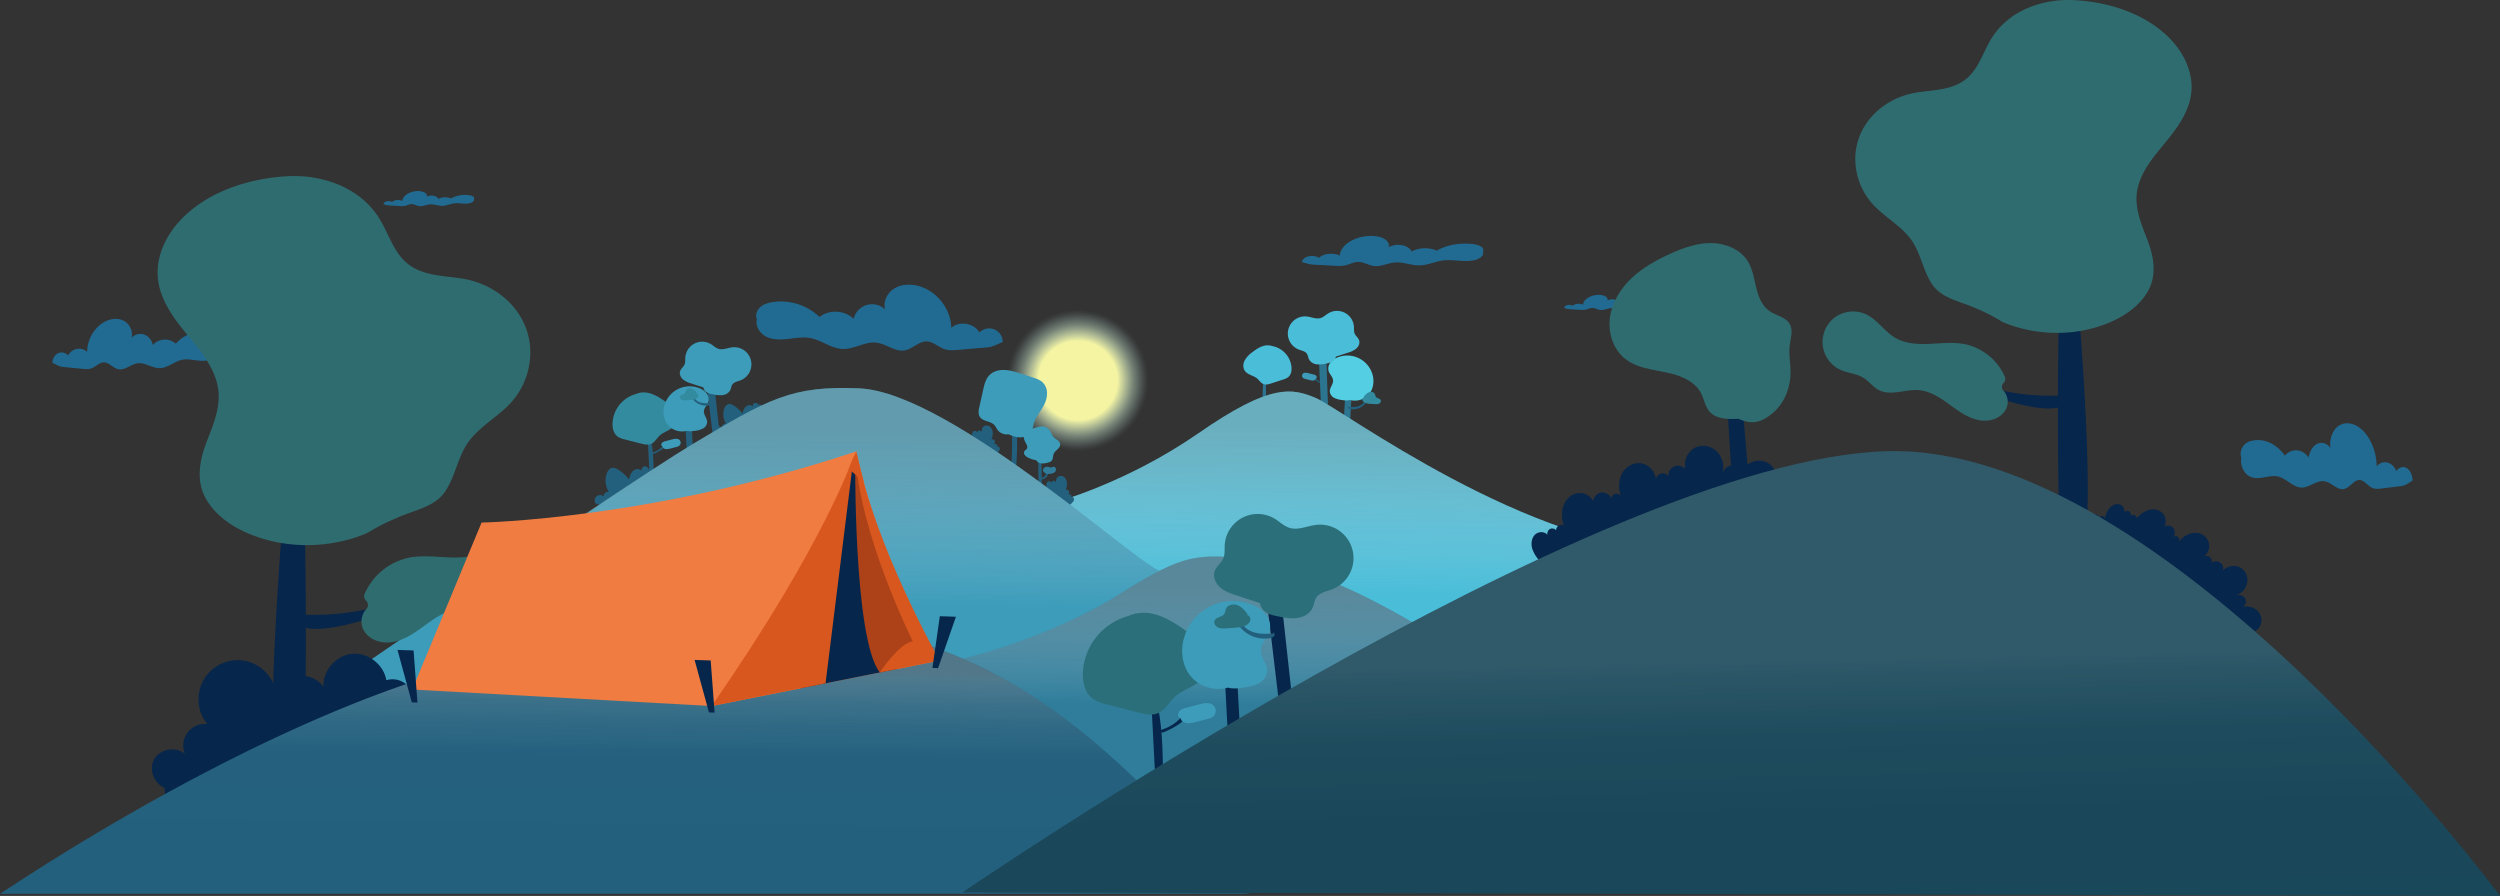 <svg xmlns="http://www.w3.org/2000/svg" xmlns:xlink="http://www.w3.org/1999/xlink" viewBox="0 0 1933.47 692.88"><rect x="0" y="0" width="1933.47" height="692.88" fill="#333333" stroke="none"/><defs><style>.cls-1{opacity:0.47;}.cls-2{fill:#0da9ff;}.cls-3{fill:url(#radial-gradient);}.cls-4{fill:#f4f4a2;}.cls-5{fill:#23607d;}.cls-6{fill:#338ba0;}.cls-7{fill:#3c9cba;}.cls-8{fill:#2c7591;}.cls-9{fill:#4abdd8;}.cls-10{fill:#54cee2;}.cls-11{fill:url(#linear-gradient);}.cls-12{fill:#2f7d9b;}.cls-13{fill:url(#linear-gradient-2);}.cls-14{fill:#06264c;}.cls-15{fill:url(#linear-gradient-3);}.cls-16{fill:#2f6c70;}.cls-17{fill:#2a6f7a;}.cls-18{fill:url(#linear-gradient-4);}.cls-19{fill:#f07c41;}.cls-20{fill:#d8571e;}.cls-21{fill:#ad4218;}.cls-22{fill:#184759;}.cls-23{fill:url(#linear-gradient-5);}</style><radialGradient id="radial-gradient" cx="833.59" cy="294.3" r="54.64" gradientUnits="userSpaceOnUse"><stop offset="0.56" stop-color="#f4f4a2"/><stop offset="0.68" stop-color="#e7f7bf" stop-opacity="0.68"/><stop offset="0.79" stop-color="#dbfbda" stop-opacity="0.39"/><stop offset="0.89" stop-color="#d2fded" stop-opacity="0.18"/><stop offset="0.96" stop-color="#ccfef9" stop-opacity="0.05"/><stop offset="1" stop-color="#cafffe" stop-opacity="0"/></radialGradient><linearGradient id="linear-gradient" x1="1058.22" y1="480.28" x2="1059.68" y2="332.49" gradientUnits="userSpaceOnUse"><stop offset="0.14" stop-color="#fff" stop-opacity="0"/><stop offset="0.34" stop-color="#e2e2e2" stop-opacity="0.11"/><stop offset="0.77" stop-color="#adadad" stop-opacity="0.32"/><stop offset="1" stop-color="#999" stop-opacity="0.4"/></linearGradient><linearGradient id="linear-gradient-2" x1="519.51" y1="491.65" x2="521.11" y2="330.41" gradientUnits="userSpaceOnUse"><stop offset="0.15" stop-color="#fff" stop-opacity="0"/><stop offset="0.35" stop-color="#e2e2e2" stop-opacity="0.11"/><stop offset="0.77" stop-color="#adadad" stop-opacity="0.32"/><stop offset="1" stop-color="#999" stop-opacity="0.4"/></linearGradient><linearGradient id="linear-gradient-3" x1="949.91" y1="573.62" x2="951.1" y2="454.02" gradientUnits="userSpaceOnUse"><stop offset="0.24" stop-color="#fff" stop-opacity="0"/><stop offset="0.42" stop-color="#e2e2e2" stop-opacity="0.11"/><stop offset="0.79" stop-color="#adadad" stop-opacity="0.32"/><stop offset="1" stop-color="#999" stop-opacity="0.4"/></linearGradient><linearGradient id="linear-gradient-4" x1="483.06" y1="692.05" x2="484.81" y2="516.11" gradientUnits="userSpaceOnUse"><stop offset="0.24" stop-color="#fff" stop-opacity="0"/><stop offset="0.62" stop-color="#fcfcfc" stop-opacity="0.01"/><stop offset="0.75" stop-color="#f1f1f1" stop-opacity="0.06"/><stop offset="0.85" stop-color="#ddd" stop-opacity="0.13"/><stop offset="0.93" stop-color="#c1c1c1" stop-opacity="0.24"/><stop offset="0.99" stop-color="#9d9d9d" stop-opacity="0.38"/><stop offset="1" stop-color="#999" stop-opacity="0.4"/></linearGradient><linearGradient id="linear-gradient-5" x1="1340.71" y1="781.29" x2="1335.25" y2="512.88" gradientUnits="userSpaceOnUse"><stop offset="0" stop-color="#fff" stop-opacity="0"/><stop offset="0.59" stop-color="#fff" stop-opacity="0.01"/><stop offset="0.8" stop-color="#fff" stop-opacity="0.03"/><stop offset="0.96" stop-color="#fff" stop-opacity="0.08"/><stop offset="1" stop-color="#fff" stop-opacity="0.1"/></linearGradient></defs><title>mountains</title><g id="Layer_2" data-name="Layer 2"><g id="CampDrawing"><g class="cls-1"><path class="cls-2" d="M585.19,246.42c-1.13-3.11.32-6.72,2.8-8.91s5.78-3.21,9-3.77a43.08,43.08,0,0,1,36.82,11.43c7.54-6,19.57-5.34,26.39,1.47a14.63,14.63,0,0,1,24.32-7.34c-1.72-6.1,1.74-12.89,7.15-16.2s12.27-3.55,18.4-2c14.32,3.71,25.33,17.64,25.62,32.44,6.33-5.56,17.6-3.71,21.82,3.58a10.5,10.5,0,0,1,18,7.37c-3.93,1.65-7.69,3.79-11.93,4.16l-22.06,1.91c-3.73.32-7.59.63-11.14-.57-4.76-1.6-8.68-5.81-13.7-5.94-6.12-.16-10.77,5.76-16.78,6.9-7.56,1.42-14.38-5-22-5.93-8.79-1.11-17.09,5.09-26,4.86s-16.35-6.74-25-8.4c-5.6-1.07-11.35-.07-17,.59s-11.63.93-16.81-1.46-9.17-8.2-7.7-13.7"/><path class="cls-2" d="M1733.2,353.62a10.37,10.37,0,0,1,8.24-12.68c9.16-2.28,19,2.11,25.64,11.43,5.25-6,13.63-5.34,18.38,1.47.8-5,3.56-9.25,7-10.74s7.36-.14,10,3.4c-1.2-6.1,1.21-12.9,5-16.21s8.54-3.55,12.81-2c10,3.71,17.64,17.65,17.84,32.44,4.41-5.55,12.25-3.7,15.19,3.59,2-2.93,5.31-3.89,8-2.32s4.52,5.56,4.53,9.69c-2.73,1.64-5.35,3.79-8.3,4.16l-15.37,1.9c-2.6.33-5.28.64-7.75-.56-3.32-1.6-6-5.81-9.54-5.94-4.26-.16-7.5,5.76-11.69,6.89-5.26,1.43-10-5-15.33-5.92-6.12-1.11-11.9,5.09-18.07,4.86s-11.38-6.75-17.43-8.41c-3.9-1.06-7.91-.06-11.85.6s-8.09.93-11.7-1.46-6.39-8.2-5.36-13.7"/><path class="cls-2" d="M366.57,153.75c.41-.71-.12-1.54-1-2a9.22,9.22,0,0,0-3.33-.86,22.65,22.65,0,0,0-13.54,2.62,11.23,11.23,0,0,0-9.71.33c-.42-1.14-1.88-2.12-3.68-2.45a8.05,8.05,0,0,0-5.26.77c.63-1.4-.64-3-2.63-3.71a13.72,13.72,0,0,0-6.77-.45c-5.27.85-9.31,4-9.42,7.43-2.33-1.27-6.47-.85-8,.82a5.84,5.84,0,0,0-4.21-.53c-1.4.36-2.39,1.28-2.4,2.22a21.31,21.31,0,0,0,4.39.95l8.11.44a16,16,0,0,0,4.1-.13c1.75-.37,3.19-1.33,5-1.36,2.25,0,4,1.32,6.17,1.58,2.78.33,5.29-1.14,8.1-1.36,3.23-.25,6.29,1.17,9.54,1.12s6-1.55,9.21-1.93a33.63,33.63,0,0,1,6.26.14,18.14,18.14,0,0,0,6.18-.34c1.9-.54,3.37-1.88,2.83-3.14"/><path class="cls-2" d="M168.74,266.71a7.07,7.07,0,0,0-1.88-6.82,11.44,11.44,0,0,0-6.09-2.88c-8.86-1.75-18.38,1.61-24.81,8.75a12.61,12.61,0,0,0-17.78,1.12,10.92,10.92,0,0,0-6.75-8.21,9.2,9.2,0,0,0-9.63,2.59A12.2,12.2,0,0,0,97,248.86c-3.64-2.53-8.26-2.72-12.39-1.5-9.65,2.84-17.07,13.51-17.26,24.83-4.27-4.25-11.86-2.84-14.7,2.75a6.62,6.62,0,0,0-7.71-1.78,8.3,8.3,0,0,0-4.38,7.41c2.64,1.27,5.18,2.91,8,3.19l14.86,1.46c2.52.25,5.12.48,7.51-.43,3.21-1.23,5.85-4.45,9.23-4.55,4.12-.12,7.26,4.41,11.3,5.28,5.1,1.09,9.69-3.8,14.84-4.54,5.92-.85,11.51,3.9,17.48,3.72s11-5.16,16.87-6.43c3.77-.82,7.64,0,11.46.45s7.83.71,11.32-1.11,6.18-6.28,5.19-10.49"/><path class="cls-2" d="M1279.7,234c.41-.71-.12-1.54-1-2a9.22,9.22,0,0,0-3.33-.86,22.72,22.72,0,0,0-13.54,2.61,11.26,11.26,0,0,0-9.71.34c-.42-1.14-1.88-2.12-3.68-2.46a8.06,8.06,0,0,0-5.26.78c.63-1.4-.64-3-2.63-3.71a13.72,13.72,0,0,0-6.77-.45c-5.27.85-9.31,4-9.42,7.43-2.33-1.27-6.47-.85-8,.82a5.8,5.8,0,0,0-4.2-.53c-1.41.36-2.39,1.27-2.4,2.22a21.31,21.31,0,0,0,4.39,1l8.11.44a16.44,16.44,0,0,0,4.1-.13c1.75-.37,3.19-1.33,5-1.36,2.25,0,4,1.32,6.17,1.58,2.78.32,5.29-1.14,8.1-1.36,3.23-.25,6.28,1.17,9.54,1.11s6-1.54,9.21-1.92a32.79,32.79,0,0,1,6.26.13,17.9,17.9,0,0,0,6.18-.33c1.9-.55,3.37-1.88,2.83-3.14"/><path class="cls-2" d="M1146.94,194.46c.83-1.42-.24-3.08-2.06-4.08a18.19,18.19,0,0,0-6.65-1.73c-9.67-1-20.06,1-27.08,5.24-5.55-2.75-14.4-2.45-19.42.67-.84-2.29-3.76-4.23-7.37-4.91a16.08,16.08,0,0,0-10.51,1.55c1.26-2.79-1.29-5.91-5.26-7.42s-9-1.63-13.54-.9c-10.53,1.7-18.63,8.08-18.85,14.86-4.65-2.55-12.94-1.7-16,1.64a11.67,11.67,0,0,0-8.42-1.06c-2.8.72-4.78,2.55-4.78,4.44,2.88.75,5.65,1.74,8.77,1.9l16.23.88a32.39,32.39,0,0,0,8.19-.26c3.5-.73,6.39-2.66,10.08-2.72,4.5-.08,7.92,2.64,12.34,3.15,5.56.66,10.58-2.27,16.2-2.71,6.46-.51,12.57,2.33,19.08,2.23s12-3.09,18.43-3.85c4.11-.49,8.34,0,12.5.27s8.56.42,12.37-.67,6.75-3.76,5.66-6.28"/></g><circle class="cls-3" cx="833.59" cy="294.3" r="54.64"/><circle class="cls-4" cx="834.8" cy="294.3" r="28.15"/><path class="cls-5" d="M462,388.82,461.2,390a4.14,4.14,0,0,1,5.63-6.07,3.8,3.8,0,0,1,3.95-3.7,16.36,16.36,0,0,1-1.52-14.06c.65-1.81,1.8-3.63,3.63-4.2s4,.39,5.75,1.53a32.5,32.5,0,0,1,7.77,7.26,18.9,18.9,0,0,1,1.76-4.76,6.46,6.46,0,0,1,3.85-3.13,3.94,3.94,0,0,1,4.37,1.77,2.72,2.72,0,1,1,5.08-1.83,1.82,1.82,0,0,1,2.74.16,2.91,2.91,0,0,1,.13,3,8,8,0,0,1-2,2.4,125,125,0,0,1-30.52,20.27c-2.83,1.32-6,2.56-9,1.6a1.74,1.74,0,0,1-1-.66.75.75,0,0,1,.2-1.06"/><path class="cls-5" d="M554.2,334.57l-.61,1a3.39,3.39,0,0,1,4.6-5,3.11,3.11,0,0,1,3.23-3,13.36,13.36,0,0,1-1.24-11.5,5.2,5.2,0,0,1,3-3.44c1.6-.5,3.3.33,4.7,1.25a26.76,26.76,0,0,1,6.35,5.94,16.08,16.08,0,0,1,1.44-3.89,5.28,5.28,0,0,1,3.15-2.55,3.22,3.22,0,0,1,3.58,1.44,2.23,2.23,0,1,1,4.16-1.49,1.47,1.47,0,0,1,2.23.12,2.38,2.38,0,0,1,.11,2.46,6.51,6.51,0,0,1-1.67,2,101.84,101.84,0,0,1-25,16.58c-2.31,1.08-4.92,2.1-7.34,1.31a1.53,1.53,0,0,1-.83-.54.62.62,0,0,1,.17-.87"/><path class="cls-5" d="M500.88,338.35l1.35,26.11a4.86,4.86,0,0,0,.76,2.86,1.69,1.69,0,0,0,2.58.17c-.15-10.24-.31-20.59-2.88-30.5-1.09.37-.73,1-1.81,1.36"/><path class="cls-6" d="M494.14,304.23a24.56,24.56,0,0,0-20.4,22.65c-.25,4,.72,8.43,3.95,10.78a16,16,0,0,0,5.55,2.2l12.53,3.21c2.57.66,5.37,1.3,7.81.25,2.8-1.21,4.25-4.25,6.48-6.34,3.62-3.39,9.4-4.32,12-8.53,2-3.27,1.44-7.67-.56-11s-5.16-5.7-8.35-7.87c-4.16-2.83-8.66-5.47-13.66-6s-10.6,1.43-12.9,5.9"/><path class="cls-5" d="M504.94,349.89a17.12,17.12,0,0,0,8.49-5.72c.33-.42.83-.9,1.31-.68a.78.78,0,0,1,.36.89,1.92,1.92,0,0,1-.53.87c-2.24,2.54-5.34,4.14-8.44,5.51a2.11,2.11,0,0,1-.94.26.77.77,0,0,1-.75-.54c-.06-.32.3-.68.59-.53"/><path class="cls-7" d="M513.47,345.23a1.39,1.39,0,0,1-2-.94,2.26,2.26,0,0,1,1-2.2,6.54,6.54,0,0,1,2.35-.95l5.17-1.35c1.78-.46,3.85-.87,5.29.27a3.06,3.06,0,0,1,1.14,2.33,3,3,0,0,1-1.12,2.33,6,6,0,0,1-2.32,1l-4.27,1.1a13.83,13.83,0,0,1-3.05.53,3.58,3.58,0,0,1-2.68-.94,1.92,1.92,0,0,1-.07-2.62"/><path class="cls-5" d="M546.76,299l4.49,37.66,5.32-1.07-3.71-33.82a4.17,4.17,0,0,0-.71-2.26,2.79,2.79,0,0,0-2.47-.81,8.06,8.06,0,0,0-2.54.91"/><path class="cls-5" d="M530.1,329.7l1.21,23.07c1.6.5,3.33-.69,4-2.22a10.29,10.29,0,0,0,.52-4.94L535,329.7l-5.76.82"/><path class="cls-7" d="M533,332.58a14.43,14.43,0,0,1-16.65-4.16c-3.13-4-3.87-9.54-2.6-14.45a20.25,20.25,0,0,1,27-13.79,13,13,0,0,1,5.7,4,7.52,7.52,0,0,1,1.36,6.65c-.81,2.56-3.28,4.52-3.44,7.2-.18,3,2.63,5.53,2.54,8.53a6.21,6.21,0,0,1-3.49,5,18.22,18.22,0,0,1-6.1,1.64,16.79,16.79,0,0,1-4.74.24,5.62,5.62,0,0,1-4-2.32"/><path class="cls-5" d="M549.57,311.69c-3.57.24-7.43.4-10.4-1.6a8.28,8.28,0,0,1-3.58-6.36,1.53,1.53,0,0,0-1.34,1.41,3.6,3.6,0,0,0,.53,2,12.65,12.65,0,0,0,13.08,6.4,2.67,2.67,0,0,0,1.68-.8,1.07,1.07,0,0,0-.26-1.61"/><path class="cls-6" d="M539.11,304a10.45,10.45,0,0,0-4-3.54c-1.67-.67-3.94-.21-4.64,1.45a11.24,11.24,0,0,1-.69,2c-.86,1.31-3.13,1.16-3.8,2.58a2.23,2.23,0,0,0,1.17,2.72,6.16,6.16,0,0,0,3.19.44c1.2-.06,2.39-.16,3.58-.25a11,11,0,0,0,4.51-1,3.13,3.13,0,0,0,1.69-2.06,1.7,1.7,0,0,0-1.41-2"/><path class="cls-7" d="M547.68,300.82l-12.86-4.19a18.51,18.51,0,0,1-6.62-3.2c-1.85-1.63-3-4.32-2.13-6.63.71-1.86,2.56-3.09,3.35-4.91.72-1.66.47-3.55.59-5.35a13.1,13.1,0,0,1,19.9-10.35c2,1.2,3.66,2.95,5.87,3.61,3.43,1,7-.8,10.58-1.2a13.28,13.28,0,0,1,6.16,25.63c-2.18.82-4.78,1.21-6.1,3.12-.87,1.26-.95,2.89-1.6,4.28a7.68,7.68,0,0,1-6,3.94,22.63,22.63,0,0,1-7.45-.61,13,13,0,0,1-5.28-1.85c-1.52-1.11-2.53-3.16-1.84-4.91"/><path class="cls-8" d="M979,293.2l.22,19.55a3.64,3.64,0,0,1-.43,2.17,1.26,1.26,0,0,1-1.92.25c-.37-7.65-.73-15.38.72-22.9.82.22.59.71,1.41.93"/><path class="cls-9" d="M982.47,267.41a18.36,18.36,0,0,1,16.3,16c.37,3-.15,6.32-2.45,8.23a11.77,11.77,0,0,1-4,1.9l-9.21,3c-1.89.62-4,1.23-5.82.56-2.15-.77-3.38-3-5.13-4.43-2.87-2.36-7.23-2.78-9.38-5.81-1.68-2.34-1.44-5.66-.1-8.21a20.13,20.13,0,0,1,5.86-6.27c3-2.3,6.21-4.49,9.92-5.15s8,.57,9.9,3.8"/><path class="cls-5" d="M1023.34,296.27a13.09,13.09,0,0,1-6.47-4.36c-.25-.32-.63-.69-1-.52a.6.6,0,0,0-.27.68,1.54,1.54,0,0,0,.4.67,18.25,18.25,0,0,0,6.44,4.2,1.68,1.68,0,0,0,.72.19.56.56,0,0,0,.56-.41c0-.24-.22-.52-.45-.41"/><path class="cls-7" d="M1016.84,292.72a1.05,1.05,0,0,0,1.49-.72,1.71,1.71,0,0,0-.74-1.68,5.18,5.18,0,0,0-1.79-.72l-3.95-1c-1.35-.35-2.93-.66-4,.21a2.27,2.27,0,0,0,0,3.55,4.57,4.57,0,0,0,1.76.73l3.26.84a10.24,10.24,0,0,0,2.33.4,2.72,2.72,0,0,0,2-.71,1.46,1.46,0,0,0,0-2"/><path class="cls-8" d="M1025.67,274.64l1.34,37.9-5.43-.24-1.51-34a4.17,4.17,0,0,1,.36-2.35,2.79,2.79,0,0,1,2.32-1.18,8.31,8.31,0,0,1,2.64.52"/><path class="cls-8" d="M1045.26,305.88,1044,329c-1.6.5-3.33-.7-4-2.22a10.54,10.54,0,0,1-.52-4.94l.88-15.91,5.75.82"/><path class="cls-10" d="M1042.38,308.76A14.42,14.42,0,0,0,1059,304.6c3.14-4,3.88-9.54,2.61-14.45a20.26,20.26,0,0,0-27-13.79,12.85,12.85,0,0,0-5.69,4,7.51,7.51,0,0,0-1.37,6.66c.82,2.56,3.28,4.51,3.44,7.19.18,3-2.63,5.54-2.54,8.54a6.24,6.24,0,0,0,3.49,5,18.51,18.51,0,0,0,6.11,1.64,16.36,16.36,0,0,0,4.73.23,5.54,5.54,0,0,0,4-2.31"/><path class="cls-5" d="M1042.56,314.6c3.56.24,7.43.4,10.39-1.6a8.28,8.28,0,0,0,3.58-6.36,1.53,1.53,0,0,1,1.34,1.41,3.6,3.6,0,0,1-.53,2,12.64,12.64,0,0,1-13.07,6.4,2.62,2.62,0,0,1-1.68-.8,1.07,1.07,0,0,1,.25-1.62"/><path class="cls-6" d="M1054.69,306.92a10.44,10.44,0,0,1,4-3.54c1.67-.67,3.94-.21,4.64,1.44a11.08,11.08,0,0,0,.69,2c.86,1.3,3.13,1.16,3.8,2.57a2.21,2.21,0,0,1-1.17,2.72,6,6,0,0,1-3.19.44c-1.19-.06-2.38-.15-3.57-.24a11.2,11.2,0,0,1-4.52-1,3.12,3.12,0,0,1-1.69-2.07,1.69,1.69,0,0,1,1.41-2"/><path class="cls-9" d="M1029.45,277l12.85-4.19a18.37,18.37,0,0,0,6.62-3.21c1.86-1.63,3-4.32,2.13-6.62-.71-1.86-2.55-3.09-3.35-4.92-.71-1.65-.47-3.54-.58-5.34a13.09,13.09,0,0,0-19.9-10.35c-2,1.2-3.66,2.94-5.87,3.61-3.44,1-7-.8-10.58-1.2a13.28,13.28,0,0,0-6.16,25.63c2.18.82,4.77,1.2,6.09,3.12.87,1.26,1,2.89,1.6,4.27a7.71,7.71,0,0,0,6,3.95,22.63,22.63,0,0,0,7.45-.61,12.94,12.94,0,0,0,5.28-1.86c1.52-1.1,2.53-3.15,1.85-4.91"/><path class="cls-9" d="M816.71,388.33S871.38,373.56,927,335s72-35.05,90.82-27.11S1184,426.05,1301.17,426.05l-205,164.28Z"/><path class="cls-11" d="M816.71,388.33S871.38,373.56,927,335s72-35.05,90.82-27.11S1184,426.05,1301.17,426.05l-205,164.28Z"/><path class="cls-5" d="M752.77,339.32a8.67,8.67,0,0,1-1-3.22,2.87,2.87,0,0,1,1.56-2.78,1.77,1.77,0,0,1,2.42,1.48,1.77,1.77,0,1,1,3.54-.16c-.17-1.7,0-3.61,1.31-4.74a4,4,0,0,1,5.17.26,6.6,6.6,0,0,1,2,5.12,19.07,19.07,0,0,1-1.19,5.5,1.29,1.29,0,0,1,1.87-.89,2.1,2.1,0,0,1,1,2.11,6.24,6.24,0,0,1-.91,2.28,1.41,1.41,0,1,1,2.38,1.41,1.41,1.41,0,0,1,2,.33,2.28,2.28,0,0,1,.11,2.18A6.41,6.41,0,0,1,771.6,350c-1.1,1.17-2.34,2.39-3.93,2.62-1.84.28-3.58-.84-5.11-1.9a25.56,25.56,0,0,1-6.3-5.5,32.46,32.46,0,0,0-2.56-3.56,7.22,7.22,0,0,1-1.47-1.66,1.48,1.48,0,0,1,.39-2"/><path class="cls-5" d="M810.2,378.31a8.47,8.47,0,0,1-1-3.22,2.88,2.88,0,0,1,1.55-2.78,1.77,1.77,0,0,1,2.43,1.48,1.77,1.77,0,1,1,3.53-.16c-.16-1.7,0-3.61,1.31-4.74a4.06,4.06,0,0,1,5.17.25,6.6,6.6,0,0,1,2,5.12,19.75,19.75,0,0,1-1.19,5.51,1.3,1.3,0,0,1,1.87-.9,2.1,2.1,0,0,1,.94,2.12,6.22,6.22,0,0,1-.9,2.28,1.41,1.41,0,1,1,2.37,1.41,1.41,1.41,0,0,1,2,.33,2.25,2.25,0,0,1,.12,2.18A6.44,6.44,0,0,1,829,389c-1.09,1.17-2.34,2.38-3.92,2.62-1.85.28-3.58-.84-5.12-1.91a25.45,25.45,0,0,1-6.29-5.49,30.4,30.4,0,0,0-2.57-3.56,7.46,7.46,0,0,1-1.47-1.66,1.5,1.5,0,0,1,.4-2"/><path class="cls-5" d="M782.33,318.07a444.8,444.8,0,0,1-.36,46.19l3.61-.2a235,235,0,0,0,0-44.62L781,319"/><path class="cls-7" d="M781.72,335.43a9,9,0,0,1-10.41-3.19,34.89,34.89,0,0,0-2.1-3.35c-2.91-3.36-9-2.76-11.38-6.48-1.49-2.29-1-5.29-.35-8l2.88-12.89c.9-4.07,1.93-8.36,4.83-11.35s7.12-4.12,11.21-4.06,8.07,1.26,12,2.48,7.54,2.4,11.29,3.67a18.83,18.83,0,0,1,6.06,2.89,11.66,11.66,0,0,1,4,8.55,19.19,19.19,0,0,1-2.27,9.36c-2.57,5.13-6.72,9.53-8.13,15.09a26.5,26.5,0,0,1-1.37,5.16c-1.7,3.54-6,5.18-9.93,4.91s-7.53-2.06-11-3.81"/><path class="cls-5" d="M802.8,351.45l.42,23.11,2.5.12-.2-22.89-2.65.34"/><path class="cls-7" d="M802.18,356a20.11,20.11,0,0,1-7.25-2.18,6.37,6.37,0,0,1-2.45-2,2.74,2.74,0,0,1-.14-3c.47-.68,1.31-1,1.77-1.71.92-1.33,0-3.1-.76-4.52a11.76,11.76,0,0,1-1.7-4.91,5.31,5.31,0,0,1,1.93-4.64,8.2,8.2,0,0,1,2.78-1.09l6-1.55a11.59,11.59,0,0,1,5.14-.52,8,8,0,0,1,5.21,4.44,18.09,18.09,0,0,0,1.8,3.4,16.53,16.53,0,0,0,3.13,2.5,5,5,0,0,1,2.25,3.19c.19,1.56-.85,3-2,4.08s-2.43,2.11-3,3.57c-.68,1.64-.36,3.67-1.44,5.08-.88,1.14-2.4,1.52-3.79,1.82a11.47,11.47,0,0,1-4.79.36,5.81,5.81,0,0,1-4.18-3.69"/><path class="cls-5" d="M806,369.57a5.73,5.73,0,0,0,3.41-5.78.91.91,0,0,1,.92.42,2,2,0,0,1,.28,1,5.33,5.33,0,0,1-6.09,5.54,2,2,0,0,1,2.48-1.45"/><path class="cls-12" d="M808.93,365.59a1.94,1.94,0,0,1-2.27-1.68,2.68,2.68,0,0,1,1.58-2.56,4.38,4.38,0,0,1,3.13-.1,3.57,3.57,0,0,0,1.72.3c.42-.1.77-.39,1.19-.52a2,2,0,0,1,2.41,1.73,3,3,0,0,1-1.51,2.83,7.68,7.68,0,0,1-3.58.89,6.8,6.8,0,0,1-2.34-.12,2.42,2.42,0,0,1-1.7-1.51"/><path class="cls-5" d="M764.15,478.3l1.35,26.1a4.85,4.85,0,0,0,.76,2.86c.63.78,2,1,2.58.17-.15-10.23-.31-20.58-2.88-30.49-1.09.36-.73,1-1.81,1.36"/><path class="cls-9" d="M757.41,444.18A24.54,24.54,0,0,0,737,466.83c-.25,4,.72,8.43,4,10.78a15.85,15.85,0,0,0,5.54,2.2L759,483c2.57.65,5.37,1.3,7.81.25,2.8-1.21,4.25-4.26,6.48-6.34,3.62-3.39,9.4-4.32,12-8.54,2-3.27,1.44-7.67-.55-11s-5.16-5.7-8.35-7.87c-4.16-2.83-8.67-5.47-13.66-6s-10.6,1.43-12.91,5.9"/><path class="cls-5" d="M804.51,472.47l1,18.55a3.52,3.52,0,0,0,.54,2,1.2,1.2,0,0,0,1.84.12c-.11-7.27-.22-14.63-2.05-21.67-.77.26-.51.7-1.29,1"/><path class="cls-9" d="M803.06,455.42a17.44,17.44,0,0,0-14.5,16.1c-.18,2.83.52,6,2.81,7.66a11.18,11.18,0,0,0,3.94,1.56l8.91,2.28c1.83.47,3.82.93,5.55.18,2-.86,3-3,4.61-4.5,2.57-2.42,6.68-3.08,8.55-6.07,1.44-2.32,1-5.45-.4-7.8a19.45,19.45,0,0,0-5.93-5.59c-3-2-6.16-3.88-9.72-4.29s-7.53,1-9.16,4.19"/><path class="cls-5" d="M768.21,489.84a17.23,17.23,0,0,0,8.49-5.72c.33-.42.83-.91,1.31-.68a.78.78,0,0,1,.36.89,2.13,2.13,0,0,1-.53.87c-2.24,2.54-5.34,4.13-8.44,5.51a2.29,2.29,0,0,1-.95.26.77.77,0,0,1-.74-.54c-.06-.33.3-.68.59-.54"/><path class="cls-9" d="M776.74,485.18a1.39,1.39,0,0,1-2-.94,2.28,2.28,0,0,1,1-2.21,6.71,6.71,0,0,1,2.35-.94l5.17-1.35c1.78-.46,3.85-.87,5.29.27a3,3,0,0,1,0,4.66,6,6,0,0,1-2.32,1L782,486.72a12.75,12.75,0,0,1-3.06.53,3.58,3.58,0,0,1-2.67-.94,1.91,1.91,0,0,1-.07-2.61"/><path class="cls-7" d="M154,601.38S477,378.6,535,343.88c59.56-35.64,77.25-45.77,129.54-43.53,73.06,3.12,226.61,147,234.1,141.09-47.47,37-96.38,60.56-146.86,69.48Z"/><path class="cls-13" d="M139.71,607.53S477,378.6,535,343.88c59.56-35.64,77.25-45.77,129.54-43.53,73.06,3.12,226.61,147,234.1,141.09-47.47,37-96.38,60.56-146.86,69.48Z"/><path class="cls-14" d="M128.41,609.65c-8.87-2.6-13.69-14.23-9.26-22.34S136,577,143,583A16.69,16.69,0,0,1,160.31,560a30.34,30.34,0,0,1,31.24-48.47A31.19,31.19,0,0,1,214.14,539a20.06,20.06,0,0,1,36-7.88c-.56-12.34,9.66-24.21,21.95-25.48s24.72,8.25,26.69,20.45A16.13,16.13,0,0,1,310,556.29c-.95,13.29-13.78,24.56-27.08,23.79-5.86-.34-12-2.64-17.39-.31s-8,8.48-11.79,13a26.06,26.06,0,0,1-24.06,8.75c-4.35-.77-9-2.64-13-.71-6.64,3.22-5.57,13.86-11.4,18.4-3.71,2.89-9,2.33-13.56,1.17s-9.31-2.81-13.86-1.62c-5.54,1.44-9.17,6.6-13.82,9.94a23.2,23.2,0,0,1-36.57-21.63"/><path class="cls-12" d="M740.28,510.74c-2-.58,56.06-10.85,119-47.09,52.4-33.35,62.63-35.62,101.84-31.92,66.38,6.26,136.72,50.8,199.62,93.18L928,662.16Z"/><path class="cls-15" d="M740.28,510.74c-2-.58,56.06-10.85,119-47.09,52.4-33.35,62.63-35.62,101.84-31.92,66.38,6.26,136.72,50.8,199.62,93.18L928,662.16Z"/><path class="cls-14" d="M221.44,367.42S202.59,576.47,215.25,604l19.7,1.41s3.65-110,0-229Z"/><path class="cls-14" d="M230.63,475.08s31.23,2.91,62.74-6.37v6.8s-52.61,19.77-64.15,6.12Z"/><path class="cls-16" d="M283.1,464.5a4.66,4.66,0,0,1,.18,6.6,12.61,12.61,0,0,0-2.3,3.36,14.46,14.46,0,0,0-.23,11.94c3,6.51,10.3,10.27,17.45,10.5s14.08-2.56,20.21-6.25,11.66-8.29,17.65-12.19,12.65-7.17,19.78-7.72c11.58-.88,24.06,5.32,34.34-.11,4.94-2.6,8.31-7.5,13.06-10.44,5.8-3.59,13.05-3.92,19.3-6.68a26.3,26.3,0,0,0,4.89-45.36,26.56,26.56,0,0,0-26.21-2.52c-9.78,4.54-15.84,14.67-25.11,20.16-8.71,5.15-19.35,5.72-29.46,5.28s-20.34-1.72-30.27.23a48.22,48.22,0,0,0-34.38,28,4.64,4.64,0,0,0,1.1,5.2Z"/><path class="cls-16" d="M284.9,411.68a20.07,20.07,0,0,1-2.75,1.36c-28.12,11.21-60.7,11.57-88.79.08-13.52-5.52-26.59-14.29-34-27.21-8.06-14.12-5-30.11.57-44.51,5.38-14,11.63-28.3,8.26-43.59-3.56-16.16-15.32-29-25.43-41.44-10.49-12.92-20.59-27.6-20.86-44.89-.24-15,6.85-29.33,16.74-40.22,21-23.08,54.14-33.55,84.54-35,27.19-1.27,56.15,9.28,70.65,33.48,7.74,12.91,11.64,28.89,25.45,37,11.8,6.93,25.93,6.64,39,8.85,26.54,4.48,49.47,24.89,51.69,52.58A58.15,58.15,0,0,1,397,309.28c-9.93,12.1-24.76,19.22-34.17,31.77-8.77,11.7-10.38,26.95-18.51,39S321,394.31,308,400.05C298.1,404.4,295.33,405.56,284.9,411.68Z"/><path class="cls-14" d="M890.4,541.87,893,592.73c.1,2,.25,4,1.48,5.58s3.94,2,5,.33c-.29-19.94-.61-40.12-5.61-59.43-2.11.72-1.41,1.94-3.53,2.66"/><path class="cls-17" d="M877.28,475.39a47.79,47.79,0,0,0-39.76,44.13c-.49,7.77,1.41,16.42,7.7,21,3.15,2.3,7,3.31,10.8,4.28l24.43,6.25c5,1.28,10.46,2.54,15.21.49,5.46-2.35,8.3-8.29,12.63-12.35,7.06-6.61,18.32-8.42,23.44-16.63,4-6.37,2.8-15-1.09-21.37s-10-11.1-16.26-15.33c-8.11-5.51-16.89-10.66-26.63-11.77s-20.66,2.78-25.14,11.5"/><path class="cls-14" d="M898.33,564.36a33.55,33.55,0,0,0,16.53-11.15c.65-.82,1.62-1.77,2.56-1.33a1.54,1.54,0,0,1,.7,1.73,4.08,4.08,0,0,1-1,1.71c-4.37,4.94-10.42,8-16.45,10.73a4.19,4.19,0,0,1-1.84.5,1.49,1.49,0,0,1-1.45-1c-.13-.63.57-1.32,1.15-1"/><path class="cls-7" d="M915,555.28c-1.38.91-3.45-.22-3.82-1.83a4.39,4.39,0,0,1,1.9-4.3,13,13,0,0,1,4.58-1.85l10.08-2.63c3.46-.9,7.5-1.69,10.31.53a5.81,5.81,0,0,1,0,9.09,11.78,11.78,0,0,1-4.5,1.86l-8.32,2.13a25.34,25.34,0,0,1-6,1,7,7,0,0,1-5.2-1.83c-1.3-1.38-1.54-3.82-.14-5.1"/><path class="cls-14" d="M979.81,465.18l8.75,73.38,10.37-2.08-7.24-65.89a8,8,0,0,0-1.39-4.41,5.39,5.39,0,0,0-4.81-1.58,15.83,15.83,0,0,0-4.94,1.78"/><path class="cls-14" d="M947.34,525,949.7,570c3.12,1,6.49-1.35,7.84-4.32s1.2-6.37,1-9.63q-.85-15.5-1.72-31l-11.21,1.6"/><path class="cls-7" d="M952.93,530.62c-11,4.84-25,1.33-32.44-8.1-6.1-7.77-7.54-18.59-5.07-28.16A39.46,39.46,0,0,1,968,467.49a25.18,25.18,0,0,1,11.1,7.84c2.76,3.67,4.06,8.61,2.66,13-1.59,5-6.39,8.79-6.71,14-.35,5.84,5.13,10.78,4.95,16.63-.13,4.12-3.17,7.71-6.8,9.67s-7.81,2.59-11.9,3.19a32.16,32.16,0,0,1-9.23.46,10.89,10.89,0,0,1-7.77-4.51"/><path class="cls-5" d="M985.27,489.93c-6.95.45-14.47.77-20.25-3.13a16.07,16.07,0,0,1-7-12.39,3,3,0,0,0-2.62,2.75,7,7,0,0,0,1,3.95A24.64,24.64,0,0,0,982,493.58a5.25,5.25,0,0,0,3.27-1.55c.77-1,.64-2.69-.5-3.16"/><path class="cls-17" d="M964.91,475c-2.18-2.75-4.5-5.6-7.75-6.91s-7.67-.4-9,2.82c-.54,1.27-.57,2.76-1.33,3.91-1.69,2.54-6.1,2.26-7.41,5-.91,1.91.39,4.3,2.27,5.3s4.11,1,6.23.85c2.32-.12,4.64-.29,7-.47,3-.23,6.13-.49,8.78-1.93a6.08,6.08,0,0,0,3.31-4c.3-1.77-.95-3.82-2.75-3.88"/><path class="cls-17" d="M981.59,468.75l-25-8.18c-4.58-1.5-9.29-3.07-12.91-6.24s-5.87-8.42-4.15-12.91c1.39-3.62,5-6,6.53-9.57,1.4-3.23.92-6.91,1.14-10.42a25.52,25.52,0,0,1,38.78-20.17c3.84,2.34,7.13,5.74,11.44,7,6.69,2,13.67-1.56,20.61-2.34a25.88,25.88,0,0,1,12,49.94c-4.24,1.59-9.3,2.35-11.88,6.08-1.69,2.45-1.85,5.63-3.11,8.33-2.07,4.42-6.91,7-11.73,7.69s-9.73-.26-14.51-1.19c-3.6-.7-7.33-1.46-10.29-3.62s-4.93-6.15-3.6-9.56"/><path class="cls-5" d="M679.57,488.14c-26-6-68.11-5.64-98.69-4.88-40.81,1-86.73,15.6-127.54,16.79C270.61,505.39,3.17,689.83,0,691.28H961.05a32.26,32.26,0,0,1,5.09-.18C880.55,606.9,814.47,519.26,679.57,488.14Z"/><path class="cls-18" d="M679.57,488.14c-26-6-68.11-5.64-98.69-4.88-40.81,1-86.73,15.6-127.54,16.79C270.61,505.39,3.17,689.83,0,691.28H961.05a32.26,32.26,0,0,1,5.09-.18C880.55,606.9,814.47,519.26,679.57,488.14Z"/><path class="cls-14" d="M1336.21,318.87l3,49.46c.24,4,1.23,8.91,5.09,9.89,2.91.74,5.91-1.53,7.06-4.31s.9-5.9.65-8.9l-4.25-49.79-13.84,4.65"/><path class="cls-16" d="M1344.46,323.87c-8,.46-17.14.43-22.35-5.6-3.44-4-4.16-9.59-6.59-14.25-5.06-9.68-16.57-13.89-27.27-16.08s-22.16-3.43-30.85-10c-9.51-7.23-13.81-20.06-12.35-31.91s8.07-22.66,16.74-30.87,19.3-14.08,30.19-19c10-4.49,20.64-8.3,31.61-8.18s22.41,4.84,28.18,14.17c3.75,6.07,4.78,13.36,6.46,20.3s4.42,14.16,10.31,18.19c5.19,3.55,12.58,4.5,15.66,10,2.79,5,.59,11.08-.09,16.74-.8,6.65.63,13.35.7,20,.12,11.78-4.37,23.83-13.23,31.59S1355.17,328.76,1344.46,323.87Z"/><path class="cls-19" d="M726.69,510.85l-176.37,35.2L318.83,533.26l53.61-129.11s131.62-2.42,289.87-55.07C662.31,349.08,681.54,444.49,726.69,510.85Z"/><polygon class="cls-14" points="618.94 532.38 693.38 517.5 660.24 355.25 618.94 532.38"/><path class="cls-20" d="M726.68,510.85c.22-.05-50-87.28-64.37-161.77-1.25,24.74,9.76,103.58,18.18,171Z"/><path class="cls-20" d="M660.33,352.34s-21.35,66.2-110,193.71l88.14-17.59Z"/><path class="cls-21" d="M661.44,350.51s-1.83,142.85,19,169.56c0,0,15-22.74,25.5-24.05C706,496,664.51,413.37,661.44,350.51Z"/><polygon class="cls-14" points="307.4 502.64 319.85 503.06 322.86 543.37 318.5 543.22 307.4 502.64"/><polygon class="cls-14" points="537.19 510.38 549.64 510.8 552.65 551.12 548.29 550.97 537.19 510.38"/><polygon class="cls-14" points="739.3 476.99 726.85 476.57 721.14 516.59 725.5 516.73 739.3 476.99"/><polygon class="cls-20" points="662.06 349.17 656.48 362.56 668.09 372.99 662.06 349.17"/><path class="cls-14" d="M1605.17,208.58s17,188.58,5.59,213.45L1593,423.3s-3.3-99.24,0-206.59Z"/><path class="cls-14" d="M1596.88,305.7s-28.17,2.63-56.59-5.75v6.14s47.46,17.83,57.86,5.52Z"/><path class="cls-16" d="M1549.55,296.16a4.2,4.2,0,0,0-.16,5.95,11.58,11.58,0,0,1,2.08,3,13.06,13.06,0,0,1,.21,10.77c-2.68,5.87-9.3,9.27-15.75,9.47s-12.7-2.31-18.23-5.64-10.52-7.47-15.92-11-11.41-6.47-17.84-7c-10.45-.8-21.71,4.79-31-.1-4.45-2.35-7.49-6.77-11.78-9.42-5.23-3.24-11.77-3.54-17.41-6a23.73,23.73,0,0,1-4.41-40.92,24,24,0,0,1,23.65-2.27c8.81,4.1,14.28,13.23,22.65,18.19,7.85,4.65,17.45,5.16,26.57,4.76s18.35-1.55,27.3.21a43.5,43.5,0,0,1,31,25.25,4.2,4.2,0,0,1-1,4.7Z"/><path class="cls-16" d="M1547.93,248.51a18.38,18.38,0,0,0,2.48,1.22c25.37,10.12,54.75,10.44,80.1.08,12.19-5,24-12.89,30.63-24.55,7.28-12.73,4.5-27.16-.51-40.15-4.85-12.61-10.49-25.53-7.45-39.32,3.21-14.57,13.82-26.14,22.94-37.38,9.46-11.66,18.58-24.9,18.82-40.5.21-13.49-6.18-26.45-15.1-36.27C1660.92,10.81,1631,1.37,1603.58.09c-24.53-1.14-50.65,8.37-63.73,30.2-7,11.65-10.5,26.06-23,33.38-10.64,6.26-23.39,6-35.21,8-23.94,4-44.62,22.45-46.63,47.43a52.42,52.42,0,0,0,11.8,37c9,10.93,22.33,17.34,30.82,28.67,7.91,10.55,9.37,24.31,16.7,35.15s21,12.89,32.75,18.07A149.86,149.86,0,0,1,1547.93,248.51Z"/><path class="cls-14" d="M1180.78,445.88a5.86,5.86,0,0,1,.83-6.1,5.18,5.18,0,0,1,5.72-1.35,3.36,3.36,0,0,1,.24-3.76,3,3,0,0,1,3.52-.67,24.27,24.27,0,0,1-6.09-9.72c-1.06-3.72-.56-8,2-10.65s7.29-2.87,9.82,0a4.13,4.13,0,0,1,1.91-4.51,4,4,0,0,1,4.76,1c-.14-3,3.33-5.25,5.91-3.85-1.57-4.95-1.9-10.4-.22-15.16s5.53-8.67,10.31-9.63a12.07,12.07,0,0,1,12.74,6.06,7.39,7.39,0,0,1,6-6.63,8,8,0,0,1,8.06,4.55,4,4,0,0,1,2.91-3.56,4.22,4.22,0,0,1,4.35,1.77c-2-6-1.84-12.81,1.21-18s9.13-8.43,15-7.26,11,7.1,10.89,13.34a5.43,5.43,0,0,1,3.5-5.35,5.52,5.52,0,0,1,6.15,1.83,7.45,7.45,0,0,1,13.05-5.49c-1.22-6.29,1.62-13,6.8-16.07s12.33-2.23,17.08,2a17,17,0,0,1,4.82,17.42,9.7,9.7,0,0,1,4.55-5.37,6.63,6.63,0,0,1,6.84.57,5.81,5.81,0,0,1,1.92,6.7c1.8-4.79,5.29-8.91,9.87-10.74a14,14,0,0,1,14.21,2.32c3.93,3.43,5.64,9.61,3.5,14.23Z"/><path class="cls-14" d="M1616.05,399.57a4.44,4.44,0,0,1,4.15-2,3.9,3.9,0,0,1,3.24,3,2.52,2.52,0,0,1,2.44-1.42,2.21,2.21,0,0,1,1.9,1.91,18.1,18.1,0,0,1,3.5-7.87c1.87-2.22,4.76-3.72,7.46-3.23a5.13,5.13,0,0,1,4.09,6.12,3.13,3.13,0,0,1,3.62-.7,3,3,0,0,1,1.39,3.37,3.14,3.14,0,0,1,4.87,2.07,18.19,18.19,0,0,1,9.35-6.49,10.87,10.87,0,0,1,10.33,2.38,9.07,9.07,0,0,1,1.56,10.47,5.56,5.56,0,0,1,6.66,1,6,6,0,0,1,.54,6.92,3,3,0,0,1,3.45.33,3.18,3.18,0,0,1,.71,3.45c2.87-3.78,7.21-6.52,11.73-6.8a11,11,0,0,1,10.82,6.33,10.49,10.49,0,0,1-3.74,12.37,4.05,4.05,0,0,1,4.79-.06,4.11,4.11,0,0,1,1.44,4.6,5.59,5.59,0,0,1,8.89,5.82,11.64,11.64,0,0,1,12.86-2.5,11.19,11.19,0,0,1,5.93,11.47,12.81,12.81,0,0,1-8.83,10.3,7.24,7.24,0,0,1,5.25.58,5,5,0,0,1,2.52,4.5,4.36,4.36,0,0,1-3.37,4,13.71,13.71,0,0,1,10.82,1.65,10.54,10.54,0,0,1,4.51,9.82c-.49,3.88-3.62,7.54-7.39,8.15Z"/><path class="cls-22" d="M744.29,690.21s490.62-336.13,716.12-341.27c215.27-4.91,473.06,343.94,473.06,343.94Z"/><path class="cls-23" d="M744.29,690.21s490.62-336.13,716.12-341.27c215.27-4.91,473.06,343.94,473.06,343.94Z"/></g></g></svg>